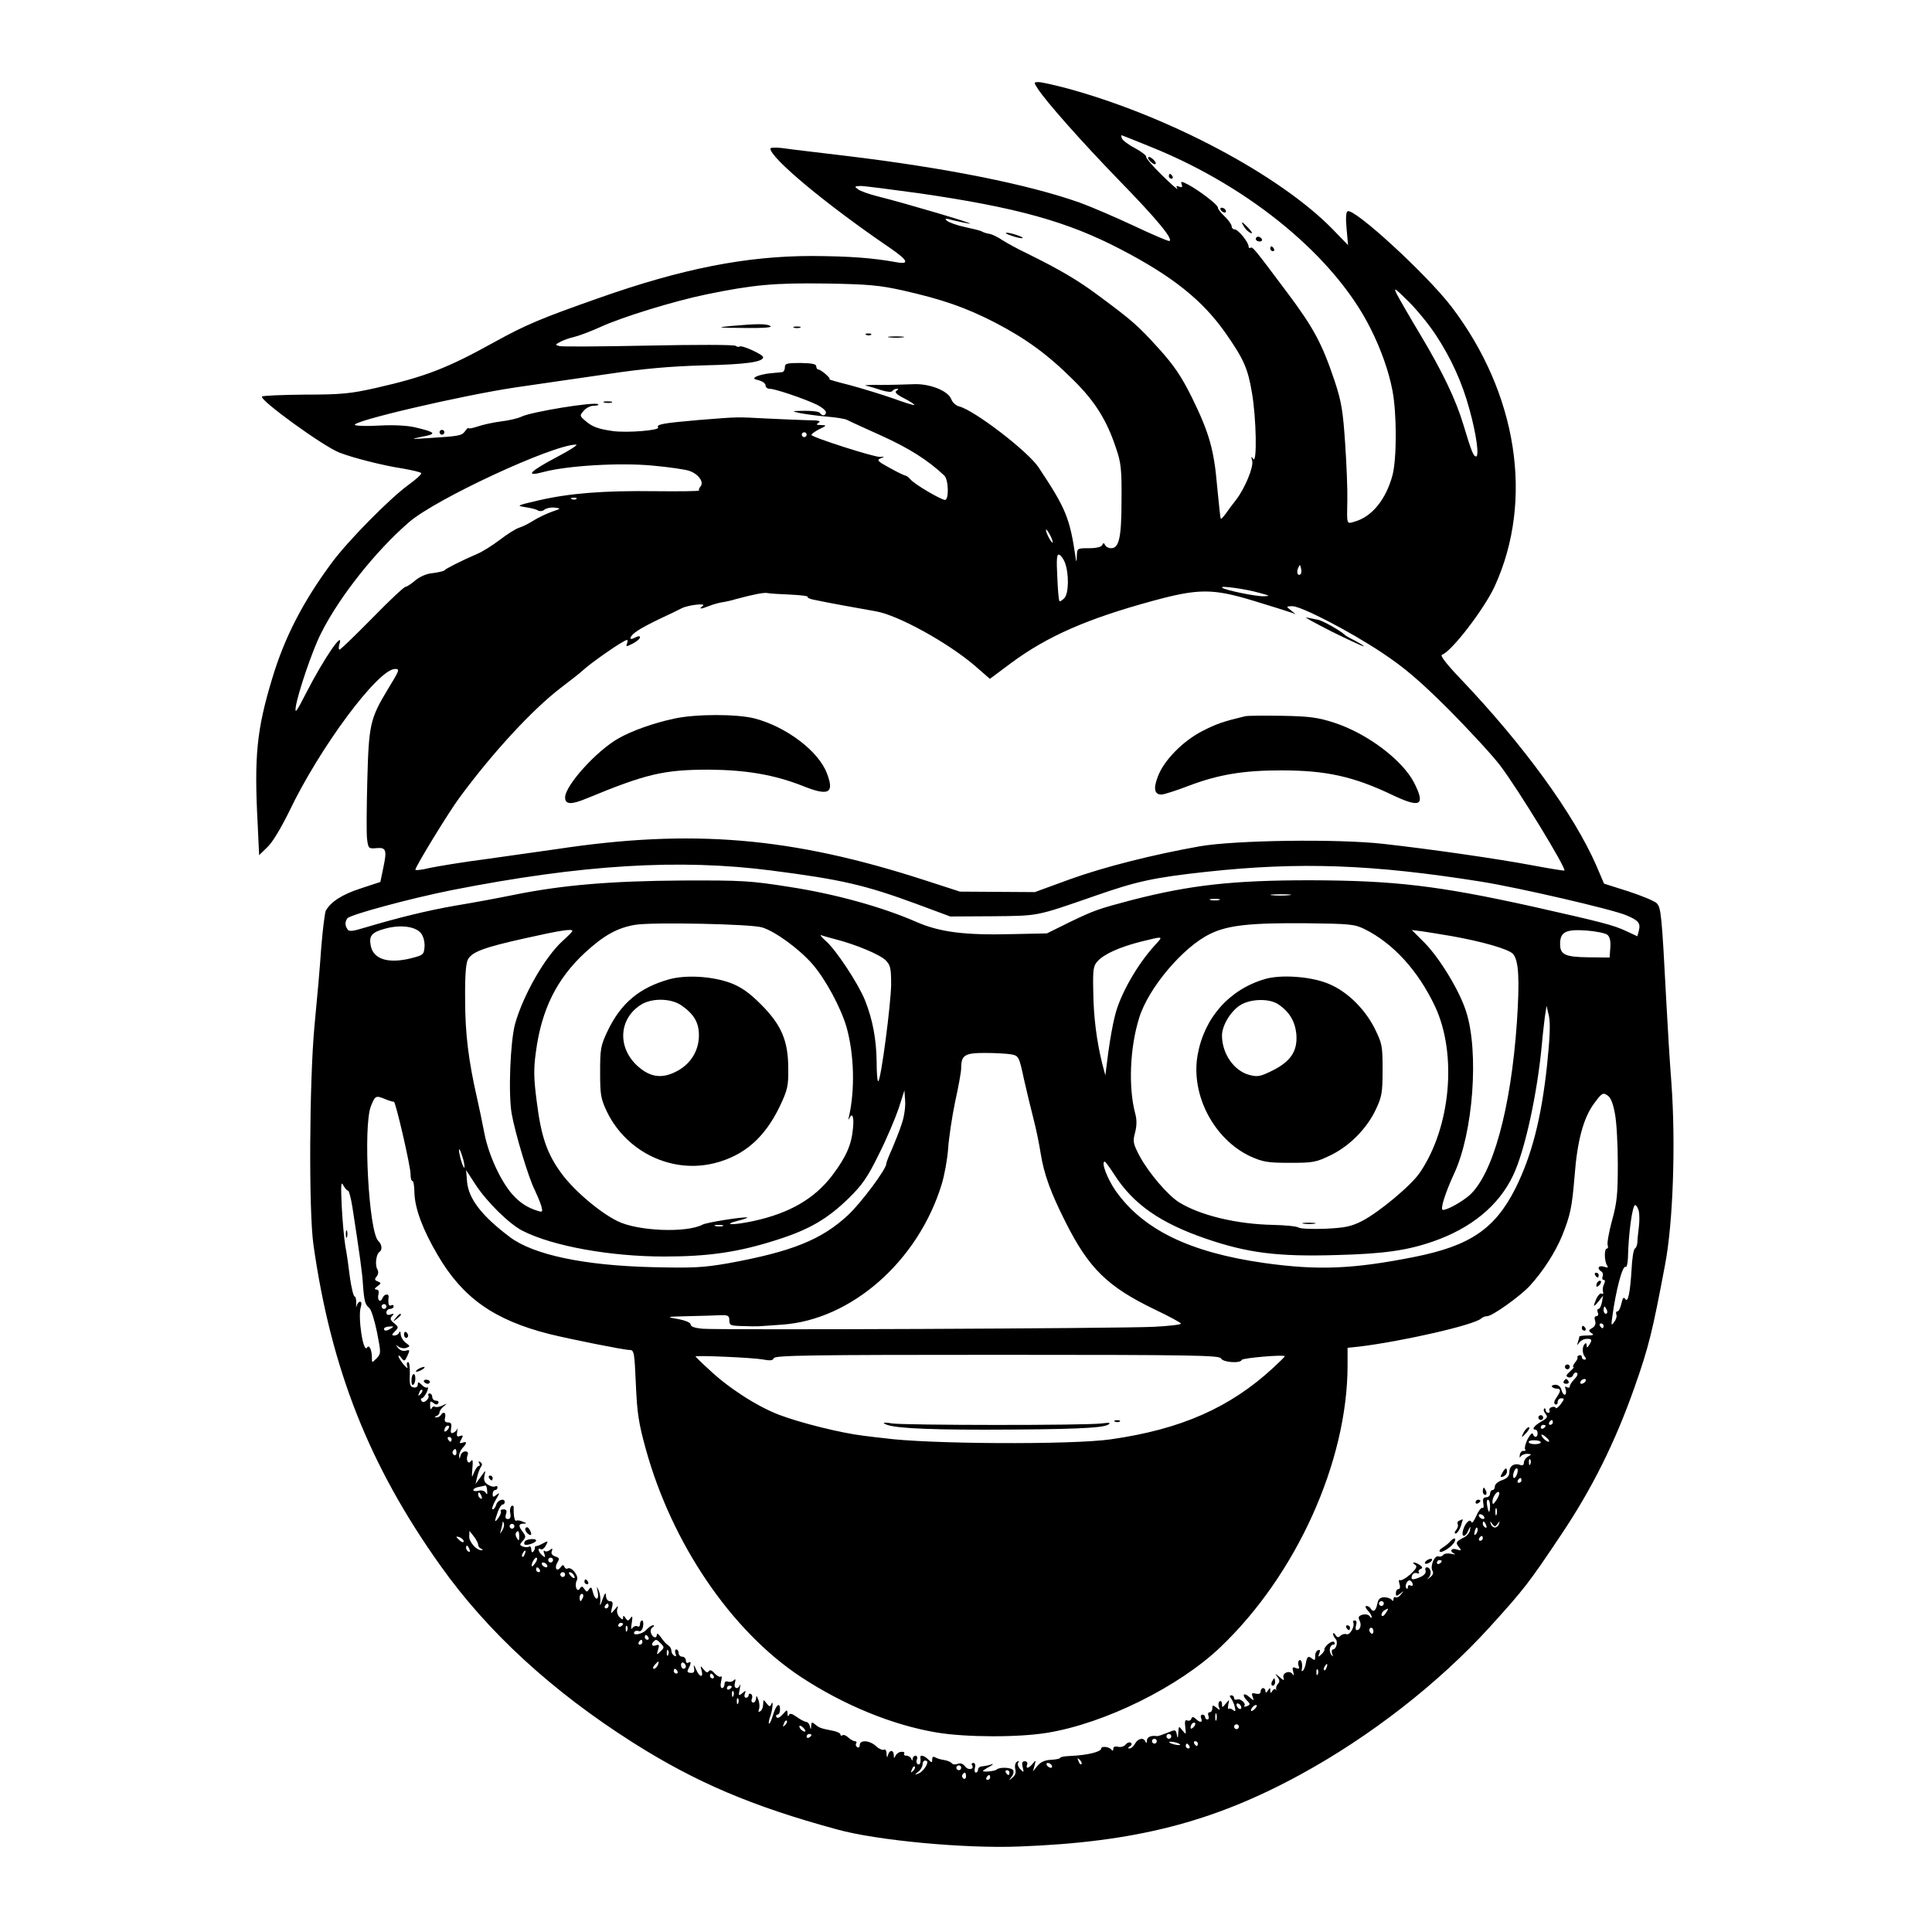 <?xml version="1.0" standalone="no"?>
<!DOCTYPE svg PUBLIC "-//W3C//DTD SVG 20010904//EN"
 "http://www.w3.org/TR/2001/REC-SVG-20010904/DTD/svg10.dtd">
<svg version="1.0" xmlns="http://www.w3.org/2000/svg"
 width="800pt" height="800pt" viewBox="0 0 800 800"
 preserveAspectRatio="xMidYMid meet">
<g transform="translate(0,800) scale(0.1,-0.1)"
fill="#000000" stroke="none">
<path d="M4297 7633 c34 -53 181 -219 339 -382 156 -160 224 -243 206 -249 -5
-1 -71 27 -147 63 -77 36 -177 79 -224 96 -215 76 -555 144 -971 194 -118 14
-236 28 -262 32 -27 3 -48 2 -48 -2 0 -39 229 -230 490 -408 79 -54 89 -73 33
-63 -99 18 -192 25 -350 26 -273 0 -538 -52 -886 -175 -236 -83 -300 -110
-427 -180 -198 -110 -289 -145 -496 -192 -103 -23 -141 -27 -291 -27 -94 -1
-174 -4 -178 -8 -13 -13 252 -205 320 -232 57 -22 178 -53 262 -66 40 -7 75
-15 77 -19 3 -4 -21 -26 -53 -49 -78 -57 -249 -230 -317 -322 -118 -159 -196
-309 -247 -480 -64 -211 -75 -321 -60 -603 l6 -128 34 33 c21 19 57 80 90 147
128 268 369 591 439 591 20 0 19 -4 -30 -84 -73 -121 -79 -145 -85 -376 -3
-113 -4 -223 -1 -245 5 -38 7 -40 38 -37 41 4 45 -7 29 -82 l-12 -58 -82 -27
c-77 -25 -123 -55 -144 -92 -4 -9 -13 -79 -19 -155 -5 -77 -18 -222 -28 -324
-21 -228 -24 -766 -4 -905 73 -514 231 -914 525 -1327 195 -275 464 -522 800
-735 258 -163 489 -262 842 -358 165 -46 530 -80 755 -71 480 18 801 100 1163
297 292 159 575 380 786 612 144 159 161 181 296 383 128 191 223 382 303 609
59 167 75 233 127 510 33 173 44 501 26 750 -7 88 -16 239 -21 335 -19 364
-22 392 -40 410 -9 9 -62 31 -117 49 l-101 32 -32 75 c-94 214 -300 498 -563
774 -59 62 -85 96 -76 99 39 12 177 192 219 285 162 356 93 797 -179 1155
-102 134 -405 412 -431 396 -7 -4 -8 -30 -4 -73 l6 -67 -63 65 c-218 224 -681
470 -1100 584 -53 14 -106 26 -118 26 -21 0 -21 -1 -4 -27z m480 -246 c404
-165 752 -454 898 -747 43 -85 76 -178 91 -258 18 -95 18 -281 0 -350 -27
-100 -85 -172 -157 -192 -34 -10 -32 -14 -30 90 1 41 -3 146 -9 233 -9 135
-15 173 -44 261 -52 154 -86 218 -197 366 -137 183 -142 189 -151 184 -4 -3
-8 0 -8 6 0 17 -43 70 -57 70 -7 0 -13 6 -13 13 0 7 -13 26 -30 42 -16 15 -28
31 -27 35 3 10 -77 71 -122 95 -29 15 -33 15 -28 2 4 -12 2 -14 -10 -10 -12 5
-14 3 -8 -8 4 -8 -24 17 -63 55 -39 38 -69 73 -66 77 2 4 -18 20 -45 35 -28
14 -52 33 -55 40 -3 8 -4 14 -2 14 2 0 62 -24 133 -53z m-973 -187 c407 -59
615 -117 836 -232 215 -112 338 -210 434 -346 76 -109 93 -147 110 -248 18
-103 22 -298 5 -274 -8 12 -9 10 -4 -8 7 -25 -31 -116 -67 -162 -13 -16 -31
-41 -41 -55 -11 -15 -20 -25 -22 -23 -2 2 -8 62 -15 133 -13 154 -33 223 -105
370 -43 86 -72 130 -137 202 -86 95 -110 116 -252 221 -83 62 -160 107 -296
174 -36 17 -81 42 -100 54 -19 13 -44 25 -55 26 -11 2 -24 6 -30 10 -5 3 -37
11 -70 18 -33 7 -66 19 -74 26 -11 10 -7 11 25 2 21 -5 53 -12 69 -14 33 -4
-272 86 -377 112 -37 9 -76 23 -85 30 -16 12 -15 13 11 14 15 0 123 -14 240
-30z m-64 -403 c163 -37 258 -70 379 -132 129 -67 220 -133 327 -240 88 -87
137 -165 175 -280 21 -61 24 -88 23 -215 0 -155 -10 -200 -43 -200 -11 0 -22
6 -25 13 -5 10 -7 10 -12 0 -3 -8 -25 -13 -55 -13 -48 0 -49 0 -50 -32 -1 -26
-3 -28 -5 -8 -24 165 -40 204 -153 374 -43 66 -266 237 -329 253 -13 3 -28 16
-33 30 -13 35 -91 66 -159 62 -30 -1 -91 -3 -135 -3 -44 1 -71 -1 -60 -3 11
-2 39 -10 62 -18 26 -8 45 -10 48 -4 4 5 12 9 18 9 9 0 8 -3 -1 -8 -9 -6 1
-16 33 -32 25 -13 43 -25 41 -27 -2 -2 -41 10 -87 27 -46 16 -127 41 -179 55
-52 13 -91 24 -86 25 11 0 -34 40 -46 40 -4 0 -8 6 -8 13 0 10 -18 13 -65 14
-57 0 -65 -2 -65 -18 0 -11 -6 -20 -12 -20 -7 -1 -30 -3 -51 -5 -20 -2 -45 -8
-55 -13 -14 -8 -13 -10 11 -16 15 -4 27 -13 27 -21 0 -8 8 -14 18 -14 22 0
143 -41 195 -66 20 -10 37 -24 37 -31 0 -15 -16 -17 -25 -3 -3 6 -32 9 -63 9
-57 -1 -57 -1 -17 -10 22 -4 71 -11 108 -14 38 -3 76 -9 85 -14 9 -5 75 -35
146 -67 112 -51 189 -100 256 -163 18 -17 20 -101 3 -101 -16 0 -127 65 -143
85 -7 8 -16 15 -19 15 -4 0 -34 14 -66 32 -50 27 -56 33 -39 40 18 7 18 8 -1
6 -24 -2 -285 82 -285 91 0 4 15 15 33 24 31 15 31 16 7 17 -20 0 -22 2 -10
10 11 7 -2 10 -45 10 -33 1 -109 4 -170 7 -135 7 -112 7 -280 -6 -150 -13
-178 -18 -170 -31 8 -12 -127 -23 -187 -15 -62 9 -85 17 -116 44 -22 19 -22
21 -5 40 10 12 28 21 42 21 13 0 22 3 18 6 -12 12 -276 -31 -317 -51 -14 -7
-52 -16 -85 -20 -33 -4 -77 -14 -97 -21 -21 -7 -38 -10 -38 -7 0 4 -6 -1 -14
-12 -14 -19 -22 -21 -151 -29 -77 -5 -78 -5 -26 6 61 11 56 18 -28 38 -33 8
-89 11 -146 8 -52 -3 -99 -2 -105 2 -23 14 443 123 666 156 93 13 264 39 379
55 153 23 260 32 395 36 179 4 250 14 250 34 0 11 -90 52 -98 44 -3 -3 -10 -1
-16 3 -6 5 -168 5 -361 1 -192 -4 -359 -5 -369 -2 -18 5 -18 6 5 18 13 7 39
16 57 20 18 4 66 22 106 40 88 41 305 108 441 136 194 40 282 48 495 45 177
-3 221 -7 320 -29z m2204 -182 c65 -98 111 -200 141 -311 28 -101 41 -194 27
-194 -11 0 -19 21 -52 130 -31 104 -86 219 -178 373 -44 73 -87 148 -97 167
-16 32 -12 30 44 -25 34 -33 86 -96 115 -140z m-2604 -415 c0 -5 -4 -10 -10
-10 -5 0 -10 5 -10 10 0 6 5 10 10 10 6 0 10 -4 10 -10z m-1035 -93 c-114 -60
-134 -83 -53 -61 99 26 315 39 451 26 67 -6 136 -16 152 -22 37 -13 61 -46 46
-64 -6 -7 -9 -15 -6 -17 2 -3 -78 -4 -178 -3 -216 3 -357 -8 -487 -38 -90 -21
-93 -22 -55 -28 22 -3 46 -9 53 -14 7 -4 19 -3 27 4 8 6 26 10 42 8 27 -3 27
-4 -12 -17 -22 -8 -56 -24 -75 -36 -19 -12 -46 -26 -60 -30 -14 -4 -50 -27
-80 -50 -30 -23 -73 -50 -95 -59 -67 -29 -130 -61 -135 -68 -3 -3 -24 -8 -47
-11 -26 -2 -53 -14 -73 -30 -17 -15 -36 -27 -41 -27 -6 0 -68 -58 -138 -130
-70 -71 -131 -130 -135 -130 -4 0 -4 10 -1 21 21 66 -63 -56 -136 -198 -42
-82 -49 -92 -44 -58 10 60 70 236 104 302 76 152 227 342 365 461 109 95 593
320 691 321 11 0 -25 -23 -80 -52z m82 -173 c-3 -3 -12 -4 -19 -1 -8 3 -5 6 6
6 11 1 17 -2 13 -5z m1972 -179 c0 -5 -6 1 -14 15 -8 14 -14 30 -14 35 0 6 6
-1 14 -15 8 -14 14 -29 14 -35z m50 -83 c18 -46 17 -130 -2 -149 -9 -9 -18
-15 -20 -12 -3 2 -7 47 -9 101 -4 75 -2 95 8 91 6 -2 17 -16 23 -31z m977 -49
c-11 -11 -19 6 -11 24 8 17 8 17 12 0 3 -10 2 -21 -1 -24z m-171 -78 c44 -12
46 -13 18 -14 -33 -1 -164 26 -173 36 -8 9 100 -6 155 -22z m-1944 -7 c43 -2
75 -6 73 -9 -2 -4 11 -10 29 -13 46 -10 182 -35 252 -47 92 -15 300 -130 412
-226 l62 -54 87 65 c151 112 317 184 584 257 194 53 251 53 425 0 72 -22 139
-43 150 -47 l20 -7 -20 16 c-20 16 -20 16 6 17 37 0 235 -102 372 -193 93 -62
152 -112 276 -235 86 -87 182 -191 213 -232 77 -102 275 -427 266 -435 -2 -1
-59 8 -128 21 -155 29 -427 68 -624 90 -190 21 -609 15 -756 -10 -193 -34
-399 -86 -540 -137 l-145 -53 -155 1 -155 1 -145 47 c-552 179 -964 214 -1525
129 -55 -8 -183 -26 -283 -40 -101 -13 -210 -31 -243 -38 -32 -8 -59 -11 -59
-7 0 12 139 240 184 300 138 187 300 362 417 452 42 32 83 64 90 71 36 34 172
128 185 128 4 0 4 -7 0 -15 -5 -14 -2 -13 24 0 17 9 30 20 30 26 0 6 -7 6 -20
-1 -30 -16 -24 6 8 27 15 11 59 34 97 52 39 18 78 37 87 42 27 14 106 23 88
10 -19 -14 -9 -14 27 0 15 6 39 13 53 15 14 2 41 8 60 14 72 19 115 28 130 24
8 -2 49 -4 91 -6z m-74 -1143 c288 -37 386 -60 598 -138 l140 -52 175 1 c192
2 178 -1 420 83 177 62 246 77 465 101 388 42 688 31 1140 -41 155 -25 544
-115 599 -139 51 -21 60 -33 52 -64 l-6 -23 -47 22 c-54 25 -102 37 -386 101
-393 87 -574 108 -922 109 -321 0 -496 -20 -735 -81 -144 -38 -158 -43 -260
-92 l-95 -47 -145 -3 c-196 -5 -300 8 -399 52 -138 60 -331 114 -519 143 -164
26 -197 28 -447 27 -298 -2 -497 -19 -695 -59 -68 -14 -177 -34 -244 -45 -115
-20 -234 -49 -375 -91 -52 -16 -66 -17 -72 -7 -11 16 -11 30 -1 45 9 15 262
83 432 117 538 106 944 131 1327 81z m2140 -102 c-20 -2 -52 -2 -70 0 -17 2 0
4 38 4 39 0 53 -2 32 -4z m-289 -20 c-10 -2 -26 -2 -35 0 -10 3 -2 5 17 5 19
0 27 -2 18 -5z m-1893 -113 c54 -16 153 -88 209 -152 54 -62 117 -179 141
-260 32 -113 36 -261 10 -373 -3 -11 -2 -14 1 -7 13 28 21 9 16 -40 -6 -68
-28 -118 -85 -194 -74 -98 -179 -158 -327 -190 -83 -18 -134 -17 -65 1 28 7
45 13 38 14 -23 2 -168 -21 -184 -30 -67 -35 -267 -27 -351 14 -74 36 -181
127 -233 198 -59 80 -84 151 -102 294 -13 99 -14 136 -4 209 23 175 86 302
202 410 79 73 136 105 212 117 75 11 474 3 522 -11z m2495 -7 c119 -59 222
-172 292 -320 93 -198 65 -502 -63 -689 -36 -53 -168 -163 -239 -200 -46 -23
-70 -28 -153 -32 -53 -2 -103 0 -110 5 -6 5 -55 10 -106 11 -150 3 -300 39
-388 93 -47 29 -126 122 -163 190 -28 53 -30 62 -20 99 7 27 8 52 1 78 -29
108 -23 272 16 397 38 124 182 294 294 348 73 36 167 46 399 44 179 -2 199 -4
240 -24z m-3907 -17 c10 -13 16 -34 15 -56 -3 -34 -5 -35 -60 -49 -93 -22
-153 -2 -163 54 -8 41 5 55 61 70 63 17 124 9 147 -19z m627 9 c0 -3 -18 -21
-40 -41 -73 -66 -163 -223 -197 -343 -20 -73 -29 -291 -14 -374 14 -79 71
-269 96 -316 9 -19 21 -48 26 -63 7 -27 6 -28 -14 -22 -43 13 -75 34 -106 69
-49 56 -98 164 -115 251 -8 43 -22 108 -30 144 -36 157 -50 270 -50 410 -1
101 3 152 12 168 18 31 66 49 237 87 147 33 195 40 195 30z m3640 -21 c129
-23 237 -54 255 -74 24 -27 28 -106 16 -285 -25 -358 -100 -629 -197 -715 -33
-28 -90 -60 -109 -60 -13 0 8 67 46 150 79 168 104 504 50 671 -27 86 -109
221 -173 286 l-52 52 40 -5 c21 -3 77 -12 124 -20z m646 5 c10 -8 14 -26 12
-53 l-3 -41 -87 1 c-97 1 -118 11 -118 55 0 50 24 62 108 56 40 -3 80 -11 88
-18z m-3194 -19 c82 -21 182 -63 205 -86 20 -20 23 -33 23 -101 -1 -80 -41
-388 -53 -400 -4 -3 -7 32 -7 78 -1 94 -16 177 -49 259 -29 70 -121 210 -164
246 -17 15 -24 25 -15 21 9 -3 36 -11 60 -17z m1322 -22 c-74 -80 -146 -206
-167 -293 -9 -33 -21 -102 -28 -154 l-12 -94 -13 49 c-23 93 -36 194 -37 298
-2 91 0 107 18 126 26 29 92 59 180 81 94 23 93 24 59 -13z m1622 -499 c-24
-223 -64 -375 -131 -510 -85 -168 -188 -238 -420 -284 -252 -50 -397 -56 -619
-25 -310 44 -503 138 -617 300 -35 51 -61 120 -44 120 2 0 20 -24 38 -52 79
-124 191 -202 380 -267 172 -59 296 -75 537 -68 199 5 296 19 403 56 159 55
273 149 332 273 49 102 101 340 120 548 3 36 9 85 12 110 l7 45 10 -43 c6 -31
4 -88 -8 -203z m-2218 45 c30 -6 32 -9 52 -103 12 -53 30 -127 40 -166 10 -38
23 -101 29 -140 14 -88 42 -164 103 -285 97 -193 174 -268 371 -363 59 -28
107 -54 107 -58 0 -4 -51 -10 -112 -13 -134 -7 -1802 -14 -1870 -8 -31 3 -48
9 -48 17 0 8 -20 17 -52 23 -52 9 -51 10 42 12 52 1 112 3 132 4 33 1 38 -2
38 -21 0 -21 5 -23 58 -24 68 -2 48 -2 161 6 286 20 562 262 660 580 12 39 24
106 27 149 3 44 16 131 29 194 14 62 25 125 25 138 0 55 14 64 99 64 43 0 92
-3 109 -6z m-454 -287 c-9 -29 -28 -75 -40 -104 -13 -28 -24 -56 -24 -62 0
-22 -105 -163 -159 -213 -110 -102 -233 -151 -496 -199 -104 -18 -145 -20
-315 -16 -282 7 -490 51 -588 124 -117 88 -171 158 -178 229 l-4 49 39 -60
c46 -71 141 -165 196 -192 124 -63 362 -106 585 -106 184 0 308 18 467 69 135
43 210 87 299 174 54 53 77 86 123 180 32 63 68 149 82 190 l24 75 3 -43 c2
-24 -4 -67 -14 -95z m2953 42 c7 -35 12 -129 12 -209 0 -122 -3 -159 -24 -234
-13 -48 -21 -94 -18 -102 3 -8 1 -14 -3 -14 -12 0 -11 -51 0 -69 7 -10 4 -12
-13 -6 -22 7 -30 -8 -10 -20 6 -4 8 -13 5 -21 -3 -8 -1 -14 5 -14 6 0 6 -6 1
-17 -5 -10 -7 -24 -4 -32 2 -8 0 -11 -5 -8 -6 4 -15 -5 -22 -19 -16 -36 -14
-40 8 -13 l19 24 -5 -28 c-3 -15 -9 -27 -14 -27 -5 0 -6 -7 -3 -15 4 -8 1 -15
-6 -15 -7 0 -9 -8 -5 -19 4 -13 0 -23 -12 -30 -16 -9 -16 -12 -3 -21 12 -7 8
-10 -17 -10 -18 0 -33 -2 -33 -4 0 -2 -3 -13 -6 -23 -5 -15 -4 -15 5 -3 5 8
19 16 31 16 22 1 24 -4 10 -26 -8 -12 -10 -12 -10 -1 0 8 -3 11 -7 7 -12 -11
-12 -40 -1 -53 7 -9 7 -13 -1 -13 -6 0 -11 5 -11 11 0 6 -5 9 -11 7 -6 -2 -9
-6 -7 -9 2 -3 -3 -13 -11 -22 -7 -10 -10 -17 -6 -17 5 0 -2 -8 -14 -19 -17
-15 -18 -20 -7 -24 8 -3 17 1 20 9 3 9 10 13 16 9 5 -3 1 -14 -10 -25 -11 -11
-20 -25 -20 -31 0 -5 -5 -7 -12 -3 -8 5 -9 2 -5 -9 3 -9 2 -19 -2 -22 -5 -2
-11 5 -15 18 -3 14 -13 23 -25 23 -11 0 -17 -4 -15 -8 3 -4 12 -8 20 -8 18 0
18 -10 -1 -37 -10 -14 -12 -24 -5 -28 5 -3 10 1 10 9 0 9 7 16 15 16 14 0 13
-3 -2 -24 -10 -13 -19 -20 -21 -16 -2 5 -10 6 -18 3 -7 -3 -11 -9 -8 -14 3 -5
0 -9 -5 -9 -6 0 -11 5 -11 12 0 6 -3 8 -6 5 -4 -4 -1 -13 6 -22 10 -12 7 -18
-19 -32 -29 -17 -40 -33 -23 -33 5 0 9 -7 9 -15 0 -18 -14 -20 -20 -2 -2 6
-11 -3 -21 -21 -9 -18 -14 -37 -11 -43 4 -5 1 -8 -6 -7 -7 2 -14 -6 -16 -17
-1 -11 0 -14 3 -7 3 6 15 12 27 12 20 -1 20 -2 5 -11 -10 -5 -18 -17 -18 -26
0 -9 -6 -13 -15 -9 -24 9 -45 -4 -45 -29 0 -17 -8 -26 -30 -34 -16 -5 -30 -17
-30 -25 0 -9 -4 -16 -10 -16 -5 0 -10 -7 -10 -15 0 -8 -7 -15 -16 -15 -12 0
-15 -7 -12 -25 3 -13 1 -22 -4 -19 -4 3 -16 -12 -25 -33 -9 -21 -18 -32 -20
-26 -6 17 -27 -4 -35 -34 -8 -30 10 -30 22 0 8 18 10 19 7 2 -1 -11 -12 -25
-25 -31 -33 -17 -36 -22 -21 -40 12 -15 11 -16 -9 -10 -23 8 -32 -8 -9 -18 6
-3 0 -3 -14 0 -15 3 -30 1 -33 -5 -4 -5 -12 -8 -19 -6 -16 7 -36 -39 -26 -58
6 -10 3 -19 -9 -28 -14 -11 -15 -11 -5 0 13 15 7 41 -9 41 -6 0 -8 -6 -5 -14
3 -8 -5 -18 -19 -25 -34 -15 -44 -14 -37 5 3 8 12 13 20 10 8 -3 12 -2 8 3 -3
5 1 12 7 14 10 4 9 8 -2 16 -8 6 -19 11 -25 11 -5 0 -4 -4 4 -9 11 -7 7 -15
-19 -40 -18 -16 -38 -27 -43 -24 -5 3 -6 -3 -2 -16 4 -12 2 -21 -4 -21 -6 0
-11 -7 -11 -16 0 -14 2 -15 18 -3 15 13 16 12 3 -3 -7 -10 -17 -15 -22 -12 -5
3 -9 -1 -9 -8 0 -8 -3 -9 -8 -2 -4 5 -17 10 -30 10 -17 0 -25 -7 -29 -28 -6
-29 -17 -36 -28 -18 -3 6 -11 10 -17 10 -6 0 -4 -8 5 -18 10 -10 17 -23 17
-28 0 -5 -4 -4 -8 3 -4 7 -17 10 -30 7 -16 -5 -19 -10 -13 -23 10 -18 4 -41
-11 -41 -5 0 -6 9 -3 20 4 12 2 20 -5 20 -6 0 -9 -3 -7 -7 9 -15 -13 -55 -27
-50 -7 3 -19 0 -25 -6 -9 -9 -14 -8 -21 3 -5 8 -10 10 -10 4 0 -5 5 -15 10
-20 12 -12 3 -44 -11 -44 -4 0 -6 -8 -3 -17 5 -14 4 -15 -4 -4 -11 16 -5 41
10 41 5 0 7 4 3 10 -3 5 -14 2 -25 -7 -10 -9 -17 -19 -16 -22 2 -3 -3 -13 -12
-21 -14 -13 -15 -12 -9 4 5 12 3 16 -5 13 -7 -2 -13 -14 -12 -25 0 -17 -2 -19
-13 -10 -16 13 -21 9 -26 -20 -2 -12 -7 -25 -11 -29 -4 -5 -7 -3 -6 2 5 23 -1
46 -10 40 -5 -3 -6 -13 -3 -22 5 -13 2 -15 -11 -10 -14 6 -16 3 -11 -16 4 -14
3 -18 -3 -9 -12 18 -45 4 -37 -16 4 -12 0 -11 -17 4 -19 16 -20 16 -9 1 10
-13 11 -21 3 -29 -6 -6 -9 -16 -8 -22 2 -6 1 -7 -2 -2 -2 4 -8 2 -13 -5 -7
-12 -9 -11 -9 1 0 13 -1 13 -10 0 -6 -10 -10 -11 -10 -2 0 6 -4 12 -10 12 -5
0 -10 -6 -10 -14 0 -9 -7 -12 -20 -9 -16 4 -19 2 -13 -13 6 -18 6 -18 -15 0
-24 21 -31 6 -7 -17 13 -13 12 -16 -2 -22 -10 -3 -14 -3 -11 1 10 9 -15 32
-29 27 -7 -3 -13 0 -13 6 0 6 -5 11 -11 11 -8 0 -8 -4 -2 -12 6 -7 13 -23 16
-36 4 -18 3 -21 -7 -13 -7 6 -15 8 -19 5 -3 -3 -3 5 -1 18 5 22 5 22 -10 4
-15 -18 -16 -18 -16 -2 0 9 -4 15 -10 11 -5 -3 -6 -13 -3 -23 6 -15 5 -15 -10
-3 -15 12 -17 11 -17 -3 0 -9 -5 -16 -11 -16 -6 0 -9 -7 -5 -15 3 -8 1 -15 -4
-15 -6 0 -10 5 -10 10 0 6 -5 10 -11 10 -6 0 -9 -7 -5 -15 7 -18 -5 -20 -23
-2 -10 9 -15 9 -18 0 -2 -7 -10 -10 -17 -7 -9 4 -11 -4 -8 -28 4 -32 3 -32
-12 -13 -15 19 -15 19 -17 -10 -1 -24 -3 -25 -6 -8 -4 22 -6 22 -39 8 -20 -8
-38 -14 -42 -14 -25 4 -42 -3 -43 -18 0 -11 -3 -13 -6 -5 -7 19 -31 14 -43 -8
-6 -11 -16 -20 -23 -20 -8 0 -8 3 2 9 8 5 9 11 3 15 -5 3 -15 0 -21 -8 -7 -8
-21 -12 -31 -9 -13 3 -20 0 -20 -8 0 -9 -3 -10 -8 -4 -8 12 -42 16 -42 5 0
-14 -58 -28 -127 -31 -24 -1 -43 -4 -43 -8 0 -3 -17 -7 -38 -8 -25 -1 -43 -9
-56 -25 l-19 -23 7 25 c6 23 6 23 -7 8 -17 -21 -31 -24 -24 -5 3 8 -1 14 -10
14 -10 0 -13 -7 -8 -25 5 -22 5 -23 -10 -8 -9 9 -13 21 -9 27 5 8 3 9 -5 4 -7
-4 -10 -17 -7 -30 4 -15 0 -27 -12 -36 -15 -13 -16 -12 -4 3 8 9 11 22 7 28
-7 12 -58 14 -69 2 -7 -6 -56 -11 -56 -5 0 1 12 10 28 18 15 9 18 13 7 9 -11
-4 -28 -7 -37 -8 -10 0 -18 -6 -18 -13 0 -7 -4 -13 -9 -13 -5 0 -7 9 -4 20 3
12 0 20 -6 20 -7 0 -10 -4 -6 -9 11 -18 -16 -23 -29 -5 -9 11 -19 15 -31 10
-10 -4 -21 -2 -24 3 -4 5 -18 11 -31 13 -14 2 -31 7 -37 11 -9 5 -13 2 -13 -8
0 -15 -1 -15 -16 -1 -16 17 -35 21 -33 9 3 -20 -2 -34 -11 -28 -5 3 -7 12 -3
20 3 8 0 15 -6 15 -6 0 -11 -6 -12 -12 0 -10 -2 -10 -6 0 -2 6 -11 12 -19 12
-9 0 -13 4 -10 9 3 5 -2 8 -12 7 -9 0 -20 -8 -24 -16 -5 -12 -7 -12 -7 3 -1
22 -18 22 -24 0 -3 -13 -5 -12 -6 5 0 13 -5 20 -11 17 -5 -3 -20 3 -32 14 -26
25 -68 28 -68 5 0 -8 -5 -12 -10 -9 -6 4 -8 11 -5 16 4 5 1 9 -5 9 -6 0 -18 7
-27 15 -8 8 -19 13 -24 10 -5 -4 -9 -2 -9 3 0 5 -14 12 -30 15 -51 10 -57 12
-74 26 -14 12 -16 11 -17 -5 -1 -17 -2 -17 -6 -1 -2 9 -9 17 -15 17 -5 0 -23
9 -38 20 -21 15 -30 17 -33 8 -3 -7 -6 -5 -6 6 -1 18 -2 18 -20 -3 -12 -13
-22 -18 -26 -11 -3 5 -1 10 4 10 6 0 11 9 11 20 0 34 -16 22 -29 -21 -7 -23
-14 -39 -17 -36 -2 2 0 16 6 31 10 28 13 74 3 48 -4 -10 -8 -9 -19 5 -13 17
-13 17 -14 -4 0 -12 -5 -25 -12 -29 -8 -5 -9 -2 -5 9 3 9 2 27 -3 39 -7 18 -9
19 -9 6 -1 -10 -6 -18 -12 -18 -6 0 -9 7 -6 15 4 8 2 17 -3 20 -6 4 -10 1 -10
-4 0 -6 -5 -11 -11 -11 -6 0 -8 7 -5 16 6 15 4 15 -10 3 -16 -13 -17 -11 -11
16 3 17 4 24 1 18 -9 -22 -27 -14 -21 8 4 16 3 19 -5 11 -6 -6 -17 -8 -24 -5
-8 3 -14 -1 -14 -11 0 -9 -5 -16 -10 -16 -6 0 -8 11 -4 28 4 15 3 24 -1 20 -4
-4 -16 2 -26 13 -11 13 -20 16 -24 9 -5 -8 -12 -5 -21 7 -14 17 -15 17 -9 -4
9 -32 -9 -29 -23 5 -9 20 -11 21 -8 5 3 -16 -1 -21 -14 -20 -14 1 -16 5 -9 18
12 23 11 32 -1 24 -5 -3 -10 1 -10 9 0 9 -7 16 -15 16 -8 0 -15 7 -15 15 0 8
-4 15 -10 15 -5 0 -6 -7 -3 -17 4 -11 3 -14 -5 -9 -7 4 -12 13 -12 21 0 8 -6
18 -13 22 -7 4 -21 19 -30 33 -9 13 -17 19 -17 12 0 -18 -17 -15 -24 5 -4 9
-1 20 6 25 8 4 8 8 2 8 -6 0 -19 -9 -28 -19 -17 -19 -60 -26 -49 -8 3 4 11 6
18 3 8 -3 15 5 18 20 2 13 0 24 -4 24 -5 0 -9 -7 -9 -16 0 -8 -5 -12 -11 -8
-6 3 -15 0 -20 -7 -6 -9 -7 -1 -3 21 4 27 3 31 -5 20 -10 -13 -12 -13 -21 0
-7 11 -10 12 -10 2 0 -10 -3 -10 -15 2 -8 8 -12 23 -9 33 5 16 4 16 -11 -2
-17 -20 -17 -19 -11 8 5 20 3 27 -9 27 -9 0 -15 9 -16 23 0 16 -5 10 -15 -18
-7 -22 -11 -28 -9 -13 3 14 0 37 -5 50 -10 22 -10 22 -5 -4 7 -36 -11 -37 -20
-1 -5 21 -8 24 -16 12 -8 -12 -10 -12 -19 1 -8 12 -12 13 -19 2 -12 -19 -24
14 -12 35 9 17 -23 58 -39 48 -4 -3 -11 1 -13 7 -4 10 -8 9 -16 -2 -15 -21
-27 -3 -13 20 10 16 8 20 -9 25 -13 5 -18 12 -14 22 4 12 3 13 -8 5 -8 -7 -18
-8 -22 -4 -5 4 -5 -2 -1 -12 5 -16 4 -17 -9 -6 -16 13 -21 35 -6 25 6 -3 15 4
21 15 11 20 10 21 -12 9 -13 -7 -25 -12 -28 -11 -3 1 -5 -2 -5 -7 0 -5 -3 -13
-8 -17 -4 -4 -7 0 -7 10 0 9 -4 15 -9 12 -5 -4 -17 -3 -26 0 -14 6 -14 8 -1
23 14 15 14 20 1 37 -19 25 -19 34 3 35 14 0 14 2 -3 8 -11 5 -23 7 -27 4 -7
-4 -12 21 -11 54 1 7 -4 10 -9 7 -5 -4 -8 -17 -5 -30 3 -16 0 -24 -10 -24 -10
0 -12 6 -8 20 5 14 2 20 -10 20 -9 0 -14 -3 -11 -8 2 -4 -2 -16 -10 -27 -17
-23 -18 -18 -3 24 6 17 15 31 20 31 5 0 9 5 9 10 0 18 -29 10 -35 -10 -3 -11
-10 -20 -15 -20 -5 0 0 17 12 38 17 29 19 34 5 23 -15 -12 -17 -11 -17 3 0 9
5 16 10 16 6 0 10 5 10 11 0 5 -4 8 -10 4 -5 -3 -18 0 -29 7 -15 9 -19 19 -15
38 6 24 5 24 -15 -5 l-22 -30 7 30 c4 17 11 35 16 42 6 7 4 14 -3 19 -8 4 -9
3 -5 -4 4 -7 3 -12 -1 -12 -5 0 -14 -12 -20 -27 -10 -25 -10 -23 -7 17 3 29 1
40 -5 31 -11 -17 -23 1 -15 23 4 10 1 16 -9 16 -9 0 -18 -8 -20 -17 -4 -16 -5
-16 -6 -1 0 9 6 23 14 32 19 19 19 30 0 22 -13 -4 -14 -2 -5 14 9 16 8 18 -5
14 -12 -5 -15 -1 -12 17 2 13 2 19 0 12 -2 -6 -10 -14 -17 -16 -9 -4 -11 2 -8
19 3 18 0 24 -13 24 -12 0 -16 6 -12 20 5 21 -7 28 -18 10 -3 -5 -12 -10 -18
-9 -9 0 -9 2 1 6 6 2 12 9 12 15 0 6 8 17 18 25 15 13 15 13 -6 3 -12 -6 -26
-8 -31 -5 -5 3 -12 -1 -14 -7 -3 -7 -6 -2 -6 11 -1 19 2 21 13 12 10 -8 16 -9
21 -1 3 5 -1 10 -9 10 -9 0 -16 7 -16 15 0 8 -5 15 -11 15 -5 0 -8 -4 -5 -9 3
-5 -1 -14 -8 -20 -10 -8 -16 -9 -21 -1 -3 5 -3 10 2 10 4 0 13 11 20 25 6 14
7 23 3 20 -5 -3 -16 2 -24 11 -14 13 -16 13 -16 1 0 -9 -7 -14 -17 -12 -15 2
-18 12 -16 54 1 28 -2 51 -7 51 -5 0 -7 -8 -4 -17 4 -12 -1 -9 -15 7 -11 14
-21 29 -21 34 0 6 6 2 12 -7 12 -15 14 -15 25 9 11 24 10 26 -7 21 -11 -3 -25
2 -32 12 -11 14 -11 14 2 5 8 -6 23 -9 33 -5 16 6 16 7 -3 21 -11 8 -20 24
-21 35 0 11 -3 14 -6 8 -2 -7 -11 -13 -20 -13 -12 0 -12 3 2 17 16 16 16 18
-3 34 -16 13 -18 19 -9 29 10 10 8 12 -6 7 -11 -4 -17 -1 -17 8 0 8 7 15 15
15 8 0 15 5 15 11 0 5 -4 7 -10 4 -10 -6 -14 7 -11 33 3 17 -18 15 -25 -3 -9
-22 -23 -9 -17 15 3 13 0 20 -8 20 -10 1 -9 5 4 14 16 12 16 14 1 20 -13 5
-14 9 -4 21 7 9 8 20 2 30 -10 19 -4 62 9 71 13 8 11 31 -5 46 -39 40 -63 475
-30 558 18 44 20 45 61 28 15 -6 31 -11 34 -10 7 1 69 -266 69 -300 0 -16 3
-28 8 -28 4 0 8 -22 8 -49 2 -66 35 -154 97 -259 103 -176 233 -268 462 -326
85 -21 309 -66 332 -66 19 0 20 -10 26 -142 5 -120 12 -163 41 -268 108 -391
353 -752 641 -943 178 -117 379 -200 564 -231 120 -20 337 -21 458 -1 238 39
544 190 716 354 315 300 527 769 527 1168 l0 72 48 5 c180 22 479 90 506 117
6 5 16 9 24 9 21 0 133 80 175 124 57 62 106 139 135 208 35 88 41 117 52 248
11 147 37 242 81 301 31 42 36 46 54 34 14 -8 24 -32 32 -76z m-4768 -193 c5
-22 6 -35 2 -30 -9 9 -27 83 -18 74 3 -3 10 -23 16 -44z m-478 -126 c4 0 12
-30 18 -67 31 -201 41 -273 44 -323 5 -69 9 -82 26 -96 8 -6 22 -51 32 -100
17 -87 17 -89 -2 -109 -19 -19 -19 -19 -19 2 0 33 -11 57 -20 43 -16 -26 -39
127 -26 168 4 13 3 22 -3 22 -5 0 -12 -8 -14 -17 -2 -10 -3 -6 -2 9 1 15 -2
29 -7 30 -5 2 -13 37 -19 78 -5 41 -13 100 -19 130 -5 30 -12 105 -15 165 -4
88 -3 105 6 88 7 -13 15 -23 20 -23z m5345 -85 c3 -14 3 -44 0 -67 -3 -24 -6
-52 -6 -63 -1 -11 -5 -22 -10 -25 -6 -3 -12 -42 -14 -86 -6 -98 -15 -142 -27
-122 -6 9 -10 3 -15 -19 -4 -18 -11 -33 -16 -33 -6 0 -8 -6 -5 -13 3 -7 -1
-21 -9 -31 -12 -17 -13 -14 -8 20 15 113 43 216 55 208 5 -3 9 14 10 38 2 98
18 218 30 218 5 0 11 -11 15 -25z m-3793 -62 c-7 -2 -21 -2 -30 0 -10 3 -4 5
12 5 17 0 24 -2 18 -5z m-1393 -333 c0 -5 -4 -10 -10 -10 -5 0 -10 5 -10 10 0
6 5 10 10 10 6 0 10 -4 10 -10z m5054 -15 c3 -8 1 -15 -4 -15 -6 0 -10 7 -10
15 0 8 2 15 4 15 2 0 6 -7 10 -15z m-14 -65 c0 -5 -2 -10 -4 -10 -3 0 -8 5
-11 10 -3 6 -1 10 4 10 6 0 11 -4 11 -10z m-5020 -10 c-18 -12 -30 -13 -30 -2
0 4 10 9 22 9 18 2 20 0 8 -7z m1537 -129 c32 -6 43 -5 47 5 5 12 157 14 926
14 809 0 921 -2 926 -15 7 -16 80 -22 86 -6 3 8 178 23 178 15 0 -2 -21 -23
-46 -46 -180 -167 -385 -257 -675 -298 -159 -23 -762 -20 -939 5 -14 1 -52 6
-85 10 -92 11 -261 53 -350 87 -93 36 -210 112 -289 187 -31 28 -56 53 -56 54
0 6 241 -5 277 -12z m3408 -91 c-3 -5 -11 -10 -16 -10 -6 0 -7 5 -4 10 3 6 11
10 16 10 6 0 7 -4 4 -10z m-4824 -53 c-10 -9 -11 -8 -5 6 3 10 9 15 12 12 3
-3 0 -11 -7 -18z m4689 -117 c0 -5 -5 -10 -11 -10 -5 0 -7 5 -4 10 3 6 8 10
11 10 2 0 4 -4 4 -10z m-4578 -32 c-7 -7 -12 -8 -12 -2 0 6 3 14 7 17 3 4 9 5
12 2 2 -3 -1 -11 -7 -17z m4548 18 c0 -3 -4 -8 -10 -11 -5 -3 -10 -1 -10 4 0
6 5 11 10 11 6 0 10 -2 10 -4z m6 -51 c9 -8 11 -15 6 -15 -5 0 -15 7 -22 15
-7 8 -9 15 -6 15 4 0 14 -7 22 -15z m-4536 -5 c0 -5 -2 -10 -4 -10 -3 0 -8 5
-11 10 -3 6 -1 10 4 10 6 0 11 -4 11 -10z m4510 -12 c0 -5 -11 -8 -25 -8 -14
0 -25 4 -25 9 0 5 11 8 25 7 14 0 25 -4 25 -8z m-4490 -44 c0 -8 -5 -12 -10
-9 -6 4 -8 11 -5 16 9 14 15 11 15 -7z m4447 -46 c-3 -8 -6 -5 -6 6 -1 11 2
17 5 13 3 -3 4 -12 1 -19z m-54 -38 c-3 -11 -9 -20 -13 -20 -5 0 -6 9 -3 20 3
11 9 20 13 20 5 0 6 -9 3 -20z m17 -30 c0 -5 -5 -10 -11 -10 -5 0 -7 5 -4 10
3 6 8 10 11 10 2 0 4 -4 4 -10z m-4283 -42 c2 -16 0 -19 -6 -9 -5 8 -18 12
-30 8 -12 -3 -21 -1 -21 3 0 5 10 11 23 13 12 2 24 5 27 6 3 0 7 -9 7 -21z
m4179 -40 c-13 -19 -16 -20 -16 -5 0 20 23 50 28 36 2 -5 -4 -19 -12 -31z
m-4202 16 c3 -8 2 -12 -4 -9 -6 3 -10 10 -10 16 0 14 7 11 14 -7z m4176 -39
c0 -14 -2 -25 -4 -25 -2 0 -6 11 -8 25 -3 14 -1 25 3 25 5 0 9 -11 9 -25z m27
-37 c-3 -7 -5 -2 -5 12 0 14 2 19 5 13 2 -7 2 -19 0 -25z m-52 -8 c3 -5 2 -10
-4 -10 -5 0 -13 5 -16 10 -3 6 -2 10 4 10 5 0 13 -4 16 -10z m-4065 -57 c-11
-17 -11 -17 -6 0 3 10 6 24 7 30 0 9 2 9 5 0 3 -7 0 -20 -6 -30z m4074 21 c3
-8 2 -12 -4 -9 -6 3 -10 10 -10 16 0 14 7 11 14 -7z m47 6 c9 13 10 13 6 0 -2
-8 -10 -15 -17 -15 -7 0 -15 7 -17 15 -4 13 -3 13 6 0 10 -13 12 -13 22 0z
m-4071 -10 c0 -5 -4 -10 -10 -10 -5 0 -10 5 -10 10 0 6 5 10 10 10 6 0 10 -4
10 -10z m3982 -32 c-8 -8 -9 -4 -5 13 4 13 8 18 11 10 2 -7 -1 -18 -6 -23z
m-4132 -45 c0 -6 6 -14 13 -16 7 -3 7 -6 1 -6 -20 -2 -53 35 -51 58 l1 22 18
-23 c10 -13 18 -28 18 -35z m170 35 c0 -18 -2 -20 -9 -8 -6 8 -7 18 -5 22 9
14 14 9 14 -14z m-230 -20 c0 -6 -6 -5 -15 2 -8 7 -15 14 -15 16 0 2 7 1 15
-2 8 -4 15 -11 15 -16z m4220 12 c0 -5 -5 -10 -11 -10 -5 0 -7 5 -4 10 3 6 8
10 11 10 2 0 4 -4 4 -10z m-4196 -46 c3 -8 2 -12 -4 -9 -6 3 -10 10 -10 16 0
14 7 11 14 -7z m229 -19 c-3 -9 -8 -14 -10 -11 -3 3 -2 9 2 15 9 16 15 13 8
-4z m45 -35 c-7 -10 -14 -18 -15 -16 -6 6 9 36 18 36 5 0 4 -9 -3 -20z m72 10
c0 -5 -4 -10 -10 -10 -5 0 -10 5 -10 10 0 6 5 10 10 10 6 0 10 -4 10 -10z
m3680 -4 c0 -3 -4 -8 -10 -11 -5 -3 -10 -1 -10 4 0 6 5 11 10 11 6 0 10 -2 10
-4z m-3705 -16 c3 -5 2 -10 -4 -10 -5 0 -13 5 -16 10 -3 6 -2 10 4 10 5 0 13
-4 16 -10z m-30 -20 c3 -5 1 -10 -4 -10 -6 0 -11 5 -11 10 0 6 2 10 4 10 3 0
8 -4 11 -10z m105 -20 c0 -5 -4 -10 -10 -10 -5 0 -10 5 -10 10 0 6 5 10 10 10
6 0 10 -4 10 -10z m35 -1 c11 -16 1 -19 -13 -3 -7 8 -8 14 -3 14 5 0 13 -5 16
-11z m3475 -40 c0 -6 -4 -7 -10 -4 -5 3 -10 1 -10 -6 0 -7 -3 -10 -6 -6 -10
10 5 39 16 32 5 -3 10 -11 10 -16z m-3436 -54 c-4 -8 -8 -15 -10 -15 -2 0 -4
7 -4 15 0 8 4 15 10 15 5 0 7 -7 4 -15z m3316 -25 c0 -5 -4 -10 -10 -10 -5 0
-10 5 -10 10 0 6 5 10 10 10 6 0 10 -4 10 -10z m-3210 -10 c0 -5 -5 -10 -11
-10 -5 0 -7 5 -4 10 3 6 8 10 11 10 2 0 4 -4 4 -10z m3218 -30 c-7 -11 -15
-15 -17 -9 -2 6 3 15 10 20 20 12 21 11 7 -11z m-3158 -44 c0 -3 -4 -8 -10
-11 -5 -3 -10 -1 -10 4 0 6 5 11 10 11 6 0 10 -2 10 -4z m17 -28 c-3 -8 -6 -5
-6 6 -1 11 2 17 5 13 3 -3 4 -12 1 -19z m3090 -3 c0 -8 -4 -12 -9 -9 -4 3 -8
9 -8 15 0 5 4 9 8 9 5 0 9 -7 9 -15z m-3002 -25 c3 -5 1 -10 -4 -10 -6 0 -11
5 -11 10 0 6 2 10 4 10 3 0 8 -4 11 -10z m-25 -20 c0 -5 -5 -10 -11 -10 -5 0
-7 5 -4 10 3 6 8 10 11 10 2 0 4 -4 4 -10z m77 -6 c14 -14 14 -17 -2 -32 -16
-16 -17 -16 -10 7 6 20 4 23 -9 18 -16 -6 -22 4 -9 16 9 10 13 9 30 -9z m30
-46 c-3 -8 -6 -5 -6 6 -1 11 2 17 5 13 3 -3 4 -12 1 -19z m-43 -43 c-4 -8 -11
-15 -16 -15 -6 0 -5 6 2 15 7 8 14 15 16 15 2 0 1 -7 -2 -15z m116 -6 c0 -5
-4 -9 -10 -9 -5 0 -10 7 -10 16 0 8 5 12 10 9 6 -3 10 -10 10 -16z m2653 -4
c-3 -9 -8 -14 -10 -11 -3 3 -2 9 2 15 9 16 15 13 8 -4z m-2688 -15 c3 -5 1
-10 -4 -10 -6 0 -11 5 -11 10 0 6 2 10 4 10 3 0 8 -4 11 -10z m2652 -12 c-3
-8 -6 -5 -6 6 -1 11 2 17 5 13 3 -3 4 -12 1 -19z m-2502 -8 c3 -5 1 -10 -4
-10 -6 0 -11 5 -11 10 0 6 2 10 4 10 3 0 8 -4 11 -10z m75 -44 c0 -3 -4 -8
-10 -11 -5 -3 -10 -1 -10 4 0 6 5 11 10 11 6 0 10 -2 10 -4z m7 -38 c-3 -8 -6
-5 -6 6 -1 11 2 17 5 13 3 -3 4 -12 1 -19z m20 -30 c-3 -8 -6 -5 -6 6 -1 11 2
17 5 13 3 -3 4 -12 1 -19z m2083 -19 c0 -6 -4 -7 -10 -4 -5 3 -10 11 -10 16 0
6 5 7 10 4 6 -3 10 -11 10 -16z m58 -3 c-7 -8 -15 -12 -17 -11 -5 6 10 25 20
25 5 0 4 -6 -3 -14z m-161 -48 c-3 -7 -5 -2 -5 12 0 14 2 19 5 13 2 -7 2 -19
0 -25z m-1786 -21 c-10 -9 -11 -8 -5 6 3 10 9 15 12 12 3 -3 0 -11 -7 -18z
m1691 -9 c-7 -7 -12 -8 -12 -2 0 14 12 26 19 19 2 -3 -1 -11 -7 -17z m-1607
-17 c-6 -5 -25 10 -25 20 0 5 6 4 14 -3 8 -7 12 -15 11 -17z m1795 19 c0 -5
-4 -10 -10 -10 -5 0 -10 5 -10 10 0 6 5 10 10 10 6 0 10 -4 10 -10z m-1770
-34 c0 -3 -4 -8 -10 -11 -5 -3 -10 -1 -10 4 0 6 5 11 10 11 6 0 10 -2 10 -4z
m1490 -6 c0 -5 -4 -10 -10 -10 -5 0 -10 5 -10 10 0 6 5 10 10 10 6 0 10 -4 10
-10z m-60 -20 c0 -5 -4 -10 -10 -10 -5 0 -10 5 -10 10 0 6 5 10 10 10 6 0 10
-4 10 -10z m96 -13 c4 -3 -4 -4 -16 -2 -30 6 -40 16 -12 12 12 -2 24 -6 28
-10z m74 3 c0 -5 -2 -10 -4 -10 -3 0 -8 5 -11 10 -3 6 -1 10 4 10 6 0 11 -4
11 -10z m-35 -10 c3 -5 1 -10 -4 -10 -6 0 -11 5 -11 10 0 6 2 10 4 10 3 0 8
-4 11 -10z m-447 -75 c-3 -3 -9 2 -12 12 -6 14 -5 15 5 6 7 -7 10 -15 7 -18z
m-638 9 c0 -15 -21 -42 -37 -48 -17 -6 -17 -5 0 8 9 7 17 21 17 30 0 9 5 16
10 16 6 0 10 -3 10 -6z m515 -14 c3 -5 2 -10 -4 -10 -5 0 -13 5 -16 10 -3 6
-2 10 4 10 5 0 13 -4 16 -10z m-574 -23 c-10 -9 -11 -8 -5 6 3 10 9 15 12 12
3 -3 0 -11 -7 -18z m199 13 c0 -5 -4 -10 -10 -10 -5 0 -10 5 -10 10 0 6 5 10
10 10 6 0 10 -4 10 -10z m200 -20 c0 -5 -2 -10 -4 -10 -3 0 -8 5 -11 10 -3 6
-1 10 4 10 6 0 11 -4 11 -10z m-180 -16 c0 -8 -5 -12 -10 -9 -6 4 -8 11 -5 16
9 14 15 11 15 -7z m100 -4 c0 -5 -5 -10 -11 -10 -5 0 -7 5 -4 10 3 6 8 10 11
10 2 0 4 -4 4 -10z"/>
<path d="M4760 7335 c7 -8 17 -15 22 -15 6 0 5 7 -2 15 -7 8 -17 15 -22 15 -6
0 -5 -7 2 -15z"/>
<path d="M4840 7270 c0 -5 5 -10 11 -10 5 0 7 5 4 10 -3 6 -8 10 -11 10 -2 0
-4 -4 -4 -10z"/>
<path d="M5055 7130 c3 -5 11 -10 16 -10 6 0 7 5 4 10 -3 6 -11 10 -16 10 -6
0 -7 -4 -4 -10z"/>
<path d="M5152 7060 c7 -11 19 -22 28 -25 8 -4 4 5 -9 19 -29 31 -36 33 -19 6z"/>
<path d="M5200 7010 c0 -5 7 -10 16 -10 8 0 12 5 9 10 -3 6 -10 10 -16 10 -5
0 -9 -4 -9 -10z"/>
<path d="M5260 6970 c0 -5 5 -10 11 -10 5 0 7 5 4 10 -3 6 -8 10 -11 10 -2 0
-4 -4 -4 -10z"/>
<path d="M4170 7031 c8 -4 29 -11 45 -15 19 -4 25 -3 15 3 -8 4 -28 11 -45 15
-19 4 -25 3 -15 -3z"/>
<path d="M3025 6650 c-61 -6 -55 -7 55 -8 84 -1 120 2 110 8 -16 10 -53 10
-165 0z"/>
<path d="M3288 6643 c6 -2 18 -2 25 0 6 3 1 5 -13 5 -14 0 -19 -2 -12 -5z"/>
<path d="M3588 6613 c7 -3 16 -2 19 1 4 3 -2 6 -13 5 -11 0 -14 -3 -6 -6z"/>
<path d="M3683 6603 c15 -2 39 -2 55 0 15 2 2 4 -28 4 -30 0 -43 -2 -27 -4z"/>
<path d="M2503 6333 c9 -2 23 -2 30 0 6 3 -1 5 -18 5 -16 0 -22 -2 -12 -5z"/>
<path d="M1820 6210 c0 -5 5 -10 10 -10 6 0 10 5 10 10 0 6 -4 10 -10 10 -5 0
-10 -4 -10 -10z"/>
<path d="M5514 5385 c71 -35 131 -63 133 -61 2 1 -14 11 -34 22 -21 10 -40 21
-43 24 -18 18 -96 62 -114 64 -11 2 -32 6 -46 9 -14 4 33 -22 104 -58z"/>
<path d="M2790 5024 c-84 -18 -174 -50 -230 -82 -91 -52 -220 -195 -220 -244
0 -30 25 -31 92 -3 242 100 316 118 503 118 154 -1 271 -21 388 -67 109 -44
133 -31 101 52 -35 92 -167 192 -299 227 -74 19 -246 19 -335 -1z"/>
<path d="M5155 5034 c-88 -21 -118 -31 -178 -62 -79 -41 -157 -120 -182 -186
-20 -51 -15 -76 14 -76 11 0 60 16 110 35 126 48 229 65 386 65 187 0 300 -25
463 -103 114 -54 135 -42 88 51 -48 94 -193 204 -330 249 -68 22 -102 27 -216
29 -74 1 -144 1 -155 -2z"/>
<path d="M2771 3945 c-124 -35 -200 -99 -255 -214 -29 -61 -31 -74 -31 -171 0
-96 3 -110 29 -165 82 -167 270 -256 446 -211 122 31 207 106 269 235 32 68
36 84 35 156 0 115 -28 181 -113 266 -49 49 -81 71 -124 88 -78 29 -186 35
-256 16z m49 -107 c54 -37 75 -73 74 -128 -1 -64 -37 -120 -98 -149 -57 -28
-104 -21 -154 23 -86 76 -81 196 11 255 45 29 123 28 167 -1z"/>
<path d="M5238 3946 c-148 -43 -252 -161 -279 -315 -29 -164 67 -348 218 -419
51 -23 70 -27 163 -27 98 0 109 2 171 32 79 39 150 111 187 191 24 51 27 69
27 163 0 100 -2 108 -34 173 -44 85 -120 157 -199 186 -71 27 -190 35 -254 16z
m54 -104 c47 -31 71 -71 76 -126 5 -68 -23 -111 -99 -149 -51 -25 -61 -27 -96
-18 -64 17 -113 89 -113 163 0 44 40 107 81 129 44 24 116 24 151 1z"/>
<path d="M5398 2933 c12 -2 32 -2 45 0 12 2 2 4 -23 4 -25 0 -35 -2 -22 -4z"/>
<path d="M6605 2720 c3 -5 8 -10 11 -10 2 0 4 5 4 10 0 6 -5 10 -11 10 -5 0
-7 -4 -4 -10z"/>
<path d="M6617 2693 c-4 -3 -7 -11 -7 -17 0 -6 5 -5 12 2 6 6 9 14 7 17 -3 3
-9 2 -12 -2z"/>
<path d="M1639 2543 c-13 -16 -12 -17 4 -4 9 7 17 15 17 17 0 8 -8 3 -21 -13z"/>
<path d="M6550 2500 c0 -5 5 -10 11 -10 5 0 7 5 4 10 -3 6 -8 10 -11 10 -2 0
-4 -4 -4 -10z"/>
<path d="M1673 2475 c0 -8 4 -15 9 -15 4 0 8 4 8 9 0 6 -4 12 -8 15 -5 3 -9
-1 -9 -9z"/>
<path d="M6480 2340 c0 -5 5 -10 10 -10 6 0 10 5 10 10 0 6 -4 10 -10 10 -5 0
-10 -4 -10 -10z"/>
<path d="M1730 2330 c-8 -5 -10 -10 -5 -10 6 0 17 5 25 10 8 5 11 10 5 10 -5
0 -17 -5 -25 -10z"/>
<path d="M1704 2285 c-1 -14 2 -22 7 -19 11 6 12 44 2 44 -5 0 -9 -11 -9 -25z"/>
<path d="M1756 2278 c3 -4 9 -8 15 -8 5 0 9 4 9 8 0 5 -7 9 -15 9 -8 0 -12 -4
-9 -9z"/>
<path d="M6475 2280 c-3 -5 1 -10 10 -10 9 0 13 5 10 10 -3 6 -8 10 -10 10 -2
0 -7 -4 -10 -10z"/>
<path d="M6370 2130 c0 -5 5 -10 10 -10 6 0 10 5 10 10 0 6 -4 10 -10 10 -5 0
-10 -4 -10 -10z"/>
<path d="M6310 2070 c-6 -11 -9 -20 -8 -20 2 0 11 9 21 20 9 11 13 20 7 20 -5
0 -14 -9 -20 -20z"/>
<path d="M6220 1900 c-9 -16 -8 -18 5 -14 8 4 15 12 15 20 0 20 -7 17 -20 -6z"/>
<path d="M2025 1880 c3 -5 8 -10 11 -10 2 0 4 5 4 10 0 6 -5 10 -11 10 -5 0
-7 -4 -4 -10z"/>
<path d="M6140 1825 c0 -8 4 -15 10 -15 5 0 7 7 4 15 -4 8 -8 15 -10 15 -2 0
-4 -7 -4 -15z"/>
<path d="M6110 1779 c0 -5 5 -7 10 -4 6 3 10 8 10 11 0 2 -4 4 -10 4 -5 0 -10
-5 -10 -11z"/>
<path d="M6042 1703 c-6 -2 -9 -9 -6 -14 3 -6 0 -16 -6 -24 -8 -9 -8 -15 -2
-15 5 0 15 14 21 30 5 17 9 30 8 29 -1 0 -8 -3 -15 -6z"/>
<path d="M2176 1672 c-3 -5 1 -15 9 -22 16 -14 20 -3 6 19 -5 8 -11 9 -15 3z"/>
<path d="M2173 1617 c-3 -5 -3 -10 -1 -12 7 -7 48 7 48 16 0 10 -40 7 -47 -4z"/>
<path d="M6003 1615 c-7 -8 -21 -18 -30 -24 -10 -5 -15 -13 -11 -16 8 -8 55
24 62 43 7 16 -6 15 -21 -3z"/>
<path d="M5910 1540 c-8 -5 -12 -11 -9 -14 2 -3 11 -1 19 4 8 5 12 11 9 14 -2
3 -11 1 -19 -4z"/>
<path d="M2420 1450 c0 -5 5 -10 11 -10 5 0 7 5 4 10 -3 6 -8 10 -11 10 -2 0
-4 -4 -4 -10z"/>
<path d="M5575 1260 c3 -5 8 -10 11 -10 2 0 4 5 4 10 0 6 -5 10 -11 10 -5 0
-7 -4 -4 -10z"/>
<path d="M5266 1035 c-3 -8 -1 -15 4 -15 6 0 10 7 10 15 0 8 -2 15 -4 15 -2 0
-6 -7 -10 -15z"/>
<path d="M1432 2890 c0 -14 2 -19 5 -12 2 6 2 18 0 25 -3 6 -5 1 -5 -13z"/>
<path d="M4618 2113 c7 -3 16 -2 19 1 4 3 -2 6 -13 5 -11 0 -14 -3 -6 -6z"/>
<path d="M3660 2107 c18 -19 145 -27 420 -27 352 1 486 6 509 21 12 8 5 9 -26
5 -61 -9 -825 -8 -870 0 -21 4 -36 4 -33 1z"/>
</g>
</svg>
